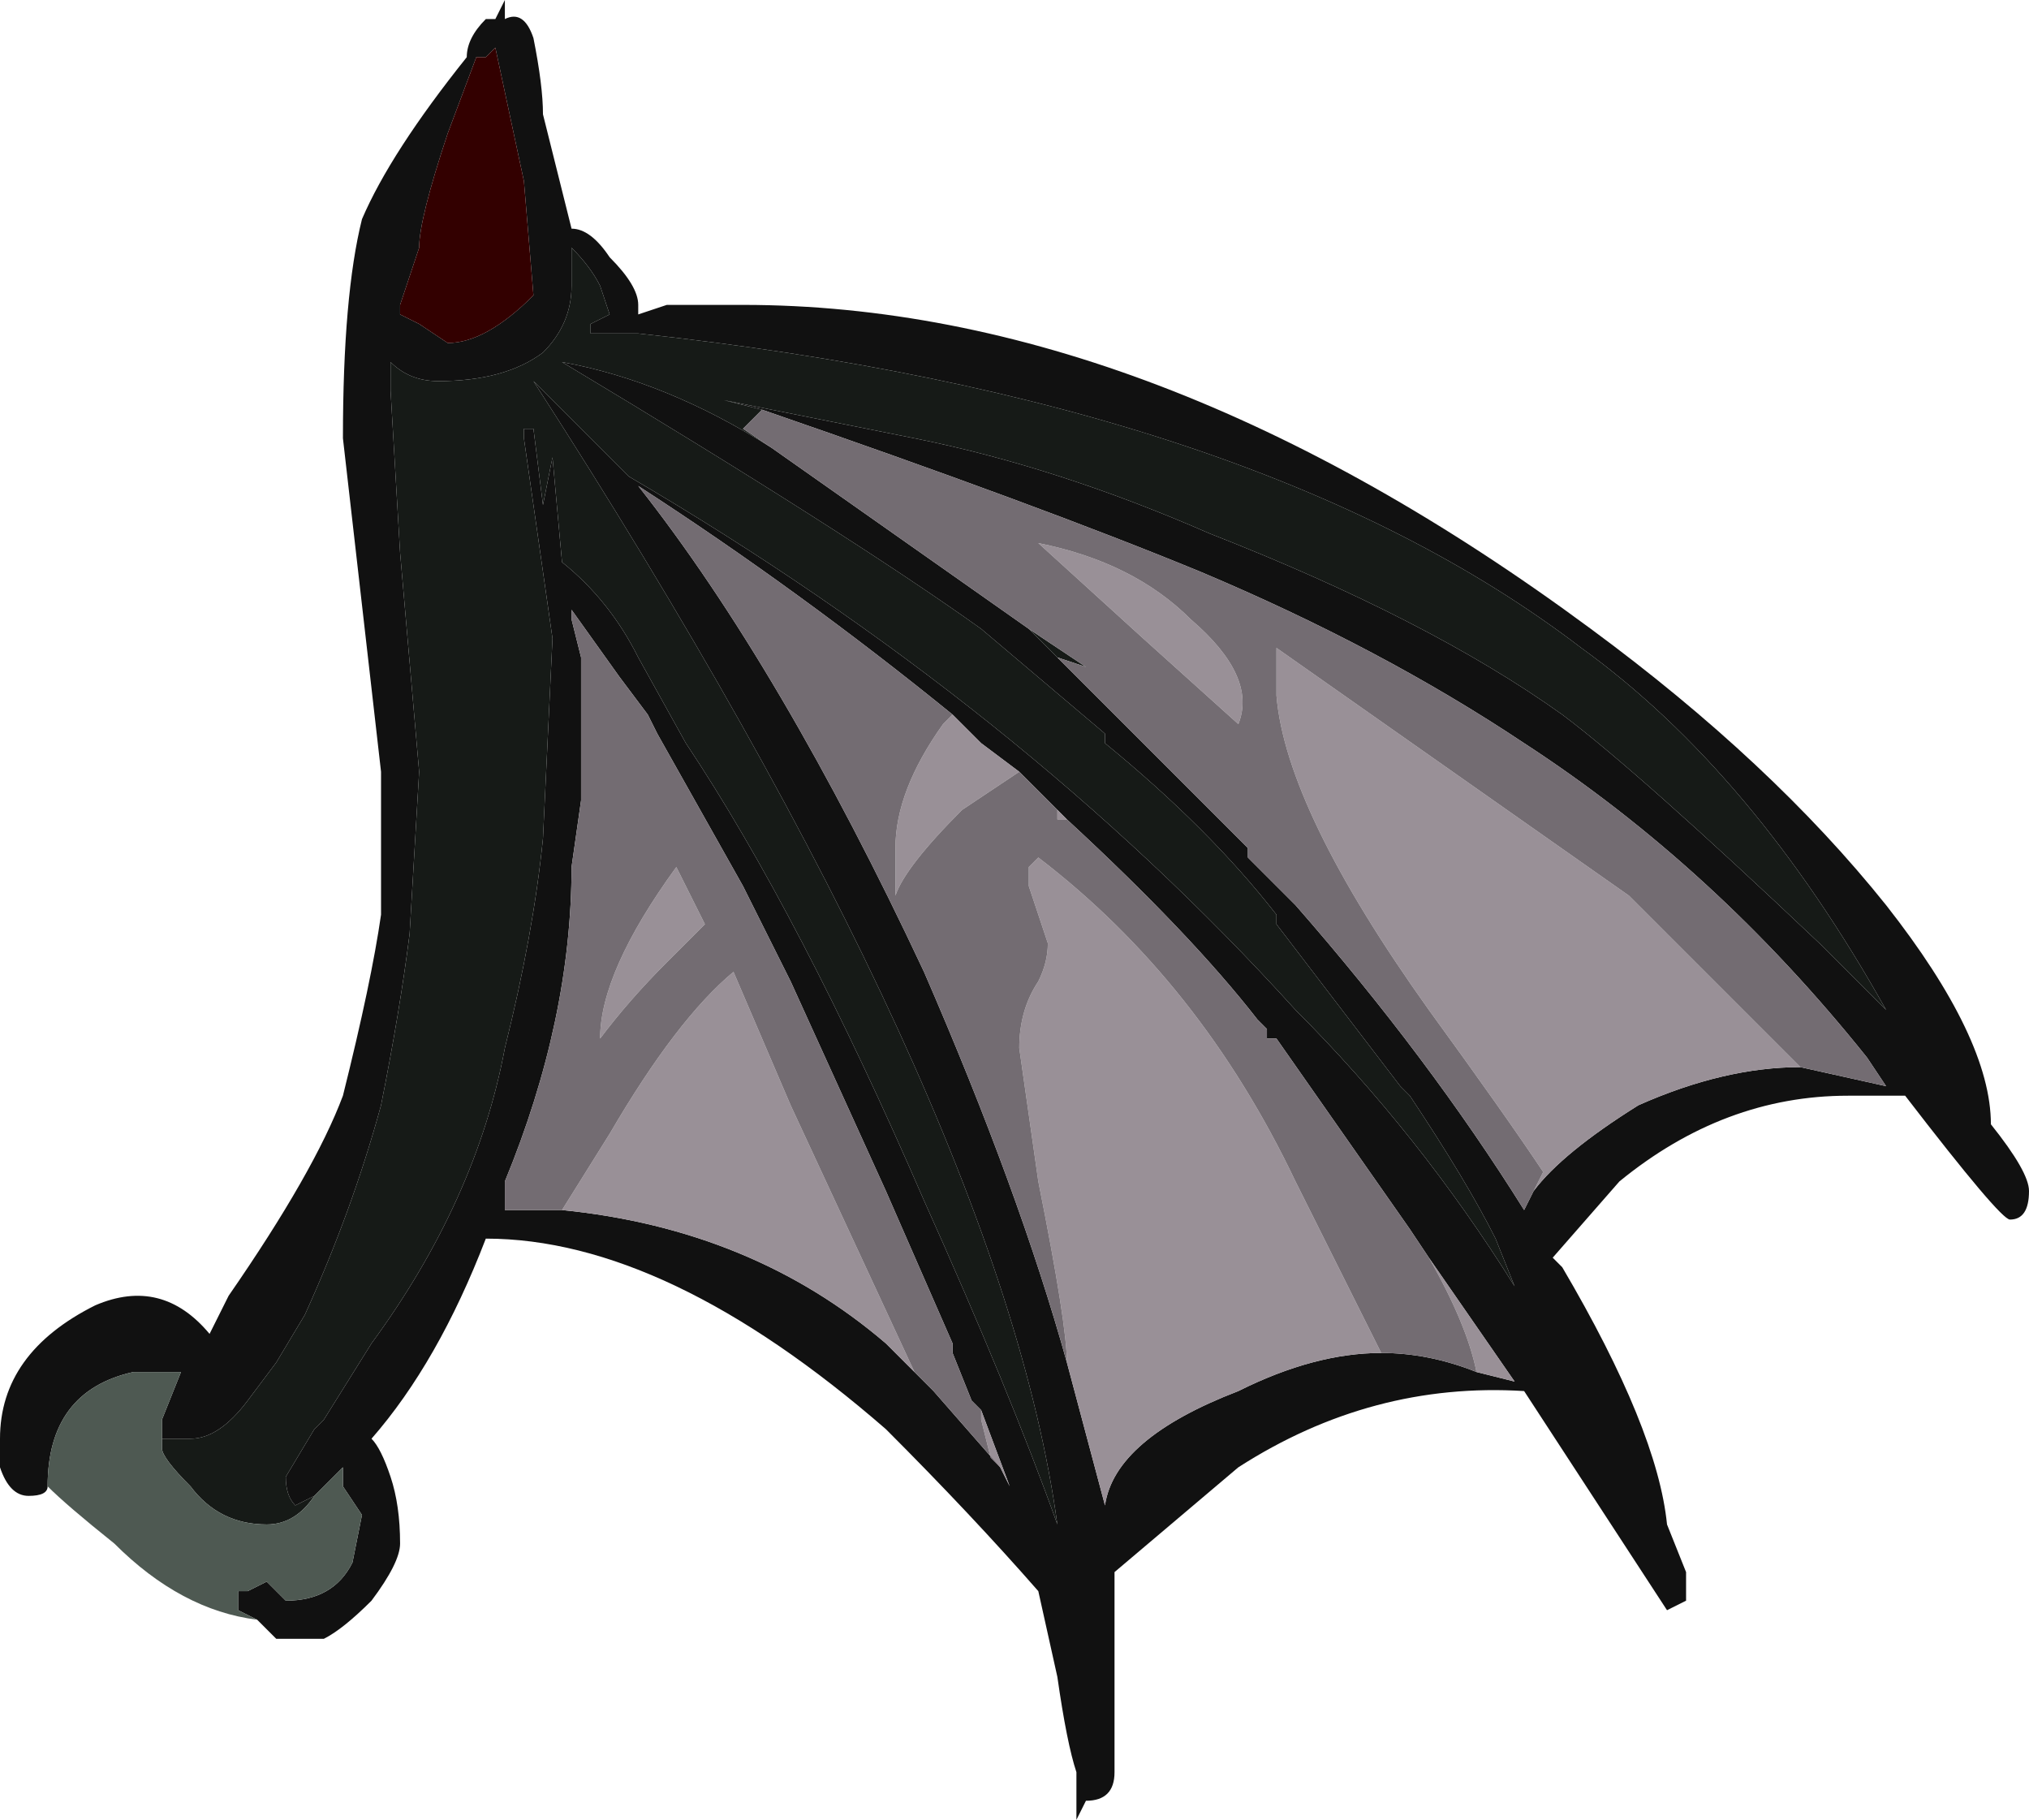 <?xml version="1.0" encoding="UTF-8" standalone="no"?>
<svg xmlns:ffdec="https://www.free-decompiler.com/flash" xmlns:xlink="http://www.w3.org/1999/xlink" ffdec:objectType="frame" height="66.85px" width="74.55px" xmlns="http://www.w3.org/2000/svg">
  <g transform="matrix(1.0, 0.0, 0.0, 1.0, 0.0, 66.85)">
    <use ffdec:characterId="183" height="9.55" transform="matrix(7.0, 0.0, 0.0, 7.0, 0.0, -66.85)" width="10.65" xlink:href="#shape0"/>
  </g>
  <defs>
    <g id="shape0" transform="matrix(1.0, 0.0, 0.0, 1.0, 0.0, 9.55)">
      <path d="M0.25 -1.75 Q0.25 -1.7 0.15 -1.7 0.05 -1.7 0.0 -1.85 L0.0 -2.0 Q0.0 -2.45 0.5 -2.7 0.85 -2.85 1.1 -2.55 L1.2 -2.75 Q1.65 -3.4 1.8 -3.8 1.95 -4.4 2.0 -4.75 L2.0 -5.5 1.8 -7.25 Q1.8 -8.0 1.9 -8.4 2.05 -8.75 2.45 -9.25 2.45 -9.35 2.55 -9.45 L2.6 -9.45 2.65 -9.55 2.65 -9.45 Q2.75 -9.5 2.8 -9.35 2.85 -9.1 2.85 -8.95 L3.0 -8.35 Q3.1 -8.35 3.2 -8.2 3.35 -8.05 3.35 -7.95 L3.35 -7.9 3.5 -7.95 3.9 -7.95 Q6.05 -7.95 8.35 -6.25 9.3 -5.55 9.9 -4.8 10.45 -4.1 10.45 -3.65 10.65 -3.4 10.65 -3.3 10.65 -3.15 10.55 -3.15 10.5 -3.15 10.0 -3.8 L9.7 -3.8 Q9.05 -3.8 8.5 -3.35 L8.15 -2.95 8.2 -2.9 Q8.7 -2.05 8.75 -1.55 L8.85 -1.3 8.85 -1.15 8.75 -1.1 8.0 -2.25 Q7.2 -2.3 6.5 -1.85 L5.85 -1.3 5.85 -0.25 Q5.85 -0.1 5.7 -0.1 L5.65 0.0 5.65 -0.25 Q5.6 -0.4 5.55 -0.75 L5.45 -1.2 Q5.1 -1.6 4.65 -2.05 3.5 -3.05 2.55 -3.05 2.3 -2.4 1.95 -2.0 2.0 -1.95 2.05 -1.8 2.1 -1.65 2.1 -1.45 2.1 -1.35 1.95 -1.15 1.8 -1.0 1.7 -0.95 L1.45 -0.95 Q1.4 -1.0 1.35 -1.05 L1.25 -1.1 1.25 -1.2 1.3 -1.2 1.4 -1.25 1.5 -1.15 Q1.75 -1.15 1.85 -1.35 L1.9 -1.6 1.8 -1.75 1.8 -1.85 1.65 -1.7 1.55 -1.65 Q1.5 -1.7 1.5 -1.8 L1.65 -2.05 1.7 -2.1 1.95 -2.5 Q2.5 -3.25 2.65 -4.05 2.8 -4.65 2.85 -5.15 L2.9 -6.2 2.75 -7.25 2.75 -7.3 2.8 -7.3 2.85 -6.9 2.9 -7.15 2.95 -6.6 Q3.2 -6.4 3.35 -6.1 L3.6 -5.65 Q4.2 -4.75 4.85 -3.25 5.3 -2.25 5.55 -1.55 5.25 -3.75 2.8 -7.55 L3.3 -7.05 Q5.35 -5.85 6.8 -4.25 7.45 -3.6 7.95 -2.8 L7.85 -3.05 Q7.7 -3.35 7.4 -3.8 L7.35 -3.85 6.7 -4.7 6.7 -4.75 Q6.35 -5.2 5.8 -5.65 L5.8 -5.7 5.15 -6.25 Q4.45 -6.75 2.95 -7.65 3.5 -7.55 4.05 -7.2 L5.4 -6.25 5.6 -6.05 6.55 -5.1 6.55 -5.05 6.8 -4.8 Q7.5 -4.0 8.0 -3.2 L8.05 -3.3 Q8.2 -3.5 8.6 -3.75 9.05 -3.95 9.45 -3.95 L9.9 -3.85 9.8 -4.0 Q9.0 -5.0 8.0 -5.65 7.25 -6.15 6.3 -6.55 5.45 -6.9 4.0 -7.4 L3.8 -7.45 4.8 -7.25 Q5.55 -7.1 6.35 -6.75 7.5 -6.3 8.2 -5.8 8.6 -5.5 9.55 -4.6 L9.9 -4.25 Q9.2 -5.5 8.3 -6.15 6.6 -7.45 3.35 -7.8 L3.1 -7.8 3.1 -7.85 3.2 -7.9 3.15 -8.05 Q3.1 -8.15 3.0 -8.25 L3.0 -8.05 Q3.0 -7.85 2.85 -7.7 2.65 -7.55 2.3 -7.55 2.15 -7.55 2.05 -7.65 L2.05 -7.5 2.1 -6.65 2.2 -5.5 2.15 -4.65 Q2.1 -4.25 2.0 -3.75 1.85 -3.2 1.6 -2.65 L1.45 -2.4 1.3 -2.2 Q1.15 -2.0 1.0 -2.0 L0.85 -2.0 0.85 -2.1 0.95 -2.35 0.7 -2.35 Q0.25 -2.25 0.25 -1.75 M3.35 -7.0 L3.3 -7.05 3.35 -7.0 Q4.1 -6.05 4.85 -4.45 5.35 -3.3 5.6 -2.4 L5.8 -1.65 Q5.85 -2.0 6.5 -2.25 6.9 -2.45 7.25 -2.45 7.5 -2.45 7.75 -2.35 L7.95 -2.3 7.5 -2.95 7.4 -3.1 6.7 -4.1 6.65 -4.1 6.65 -4.15 6.6 -4.2 Q6.25 -4.65 5.6 -5.25 L5.55 -5.3 5.35 -5.5 5.15 -5.65 5.0 -5.8 Q4.2 -6.45 3.35 -7.0 M2.6 -9.3 L2.55 -9.25 2.5 -9.25 2.35 -8.85 Q2.2 -8.4 2.2 -8.25 L2.1 -7.95 2.1 -7.9 2.2 -7.85 2.35 -7.75 Q2.55 -7.75 2.8 -8.0 L2.75 -8.6 2.6 -9.3 M3.0 -6.35 L3.0 -6.3 3.05 -6.1 3.05 -5.35 3.0 -5.0 Q3.0 -4.2 2.65 -3.35 L2.65 -3.2 2.95 -3.2 Q3.95 -3.1 4.65 -2.5 L4.9 -2.25 5.25 -1.85 5.3 -1.75 5.15 -2.15 5.1 -2.2 5.0 -2.45 5.0 -2.5 4.65 -3.3 4.15 -4.4 3.9 -4.9 3.45 -5.7 3.4 -5.8 3.25 -6.0 3.0 -6.35" fill="#111111" fill-rule="evenodd" stroke="none"/>
      <path d="M0.85 -2.0 L1.0 -2.0 Q1.15 -2.0 1.3 -2.2 L1.45 -2.4 1.6 -2.65 Q1.85 -3.2 2.0 -3.75 2.1 -4.25 2.15 -4.65 L2.2 -5.5 2.1 -6.65 2.05 -7.5 2.05 -7.65 Q2.15 -7.55 2.3 -7.55 2.65 -7.55 2.85 -7.7 3.0 -7.85 3.0 -8.05 L3.0 -8.25 Q3.1 -8.15 3.15 -8.05 L3.2 -7.9 3.1 -7.85 3.1 -7.8 3.35 -7.8 Q6.6 -7.45 8.3 -6.15 9.2 -5.5 9.9 -4.25 L9.55 -4.6 Q8.6 -5.5 8.2 -5.8 7.5 -6.3 6.35 -6.75 5.55 -7.1 4.8 -7.25 L3.8 -7.45 4.0 -7.4 Q3.95 -7.35 3.9 -7.3 L4.05 -7.2 Q3.5 -7.55 2.95 -7.65 4.45 -6.75 5.15 -6.25 L5.8 -5.7 5.8 -5.65 Q6.35 -5.2 6.7 -4.75 L6.7 -4.7 7.35 -3.85 7.4 -3.8 Q7.7 -3.35 7.85 -3.05 L7.95 -2.8 Q7.45 -3.6 6.8 -4.25 5.35 -5.85 3.3 -7.05 L2.8 -7.55 Q5.25 -3.75 5.55 -1.55 5.3 -2.25 4.85 -3.25 4.2 -4.75 3.6 -5.65 L3.35 -6.1 Q3.2 -6.4 2.95 -6.6 L2.9 -7.15 2.85 -6.9 2.8 -7.3 2.75 -7.3 2.75 -7.25 2.9 -6.2 2.85 -5.15 Q2.8 -4.65 2.65 -4.05 2.5 -3.25 1.95 -2.5 L1.7 -2.1 1.65 -2.05 1.5 -1.8 Q1.5 -1.7 1.55 -1.65 L1.65 -1.7 Q1.55 -1.55 1.4 -1.55 1.15 -1.55 1.0 -1.75 0.85 -1.9 0.85 -1.95 L0.85 -2.0 M5.6 -6.05 L5.4 -6.25 5.7 -6.05 5.55 -6.1 5.6 -6.05" fill="#161a17" fill-rule="evenodd" stroke="none"/>
      <path d="M9.45 -3.95 Q9.05 -3.95 8.6 -3.75 8.2 -3.5 8.05 -3.3 L8.1 -3.4 Q7.9 -3.7 7.5 -4.25 6.75 -5.3 6.7 -5.9 L6.7 -6.15 8.55 -4.85 9.45 -3.95 M3.3 -7.05 L3.35 -7.0 3.3 -7.05 M5.0 -5.8 L5.15 -5.65 5.35 -5.5 5.05 -5.3 Q4.75 -5.0 4.7 -4.85 4.7 -4.95 4.7 -5.1 4.7 -5.4 4.95 -5.75 L5.0 -5.8 M5.55 -5.3 L5.6 -5.25 5.55 -5.25 5.55 -5.3 M7.5 -2.95 L7.95 -2.3 7.75 -2.35 Q7.7 -2.6 7.5 -2.95 M7.25 -2.45 Q6.9 -2.45 6.5 -2.25 5.85 -2.0 5.8 -1.65 L5.6 -2.4 Q5.6 -2.6 5.45 -3.35 L5.35 -4.05 Q5.35 -4.25 5.45 -4.4 5.5 -4.5 5.5 -4.6 L5.4 -4.9 Q5.4 -4.95 5.4 -5.0 L5.45 -5.05 Q6.3 -4.4 6.8 -3.35 L7.25 -2.45 M5.45 -6.7 Q5.95 -6.6 6.25 -6.3 6.6 -6.0 6.5 -5.75 L6.0 -6.2 5.45 -6.7 M3.0 -6.3 L3.0 -6.35 3.0 -6.3 M5.15 -2.15 L5.3 -1.75 5.25 -1.85 5.2 -1.9 5.15 -2.1 5.15 -2.15 M4.9 -2.25 L4.65 -2.5 Q3.95 -3.1 2.95 -3.2 L3.2 -3.6 Q3.55 -4.2 3.85 -4.45 L4.15 -3.75 4.8 -2.35 4.9 -2.25 M3.15 -4.1 Q3.15 -4.45 3.55 -5.0 L3.7 -4.7 3.5 -4.5 Q3.3 -4.3 3.15 -4.1" fill="#999097" fill-rule="evenodd" stroke="none"/>
      <path d="M4.0 -7.4 Q5.45 -6.9 6.3 -6.55 7.25 -6.15 8.0 -5.65 9.0 -5.0 9.8 -4.0 L9.9 -3.85 9.45 -3.95 8.55 -4.85 6.7 -6.15 6.7 -5.9 Q6.75 -5.3 7.5 -4.25 7.9 -3.7 8.1 -3.4 L8.05 -3.3 8.0 -3.2 Q7.5 -4.0 6.8 -4.8 L6.55 -5.05 6.55 -5.1 5.6 -6.05 5.55 -6.1 5.7 -6.05 5.4 -6.25 4.05 -7.2 3.9 -7.3 Q3.95 -7.35 4.0 -7.4 M3.35 -7.0 Q4.2 -6.45 5.0 -5.8 L4.95 -5.75 Q4.7 -5.4 4.7 -5.1 4.7 -4.95 4.7 -4.85 4.75 -5.0 5.05 -5.3 L5.35 -5.5 5.55 -5.3 5.55 -5.25 5.6 -5.25 Q6.25 -4.65 6.6 -4.2 L6.65 -4.15 6.65 -4.1 6.7 -4.1 7.4 -3.1 7.5 -2.95 Q7.7 -2.6 7.75 -2.35 7.5 -2.45 7.25 -2.45 L6.8 -3.35 Q6.3 -4.4 5.45 -5.05 L5.4 -5.0 Q5.4 -4.95 5.4 -4.9 L5.5 -4.6 Q5.5 -4.5 5.45 -4.4 5.35 -4.25 5.35 -4.05 L5.45 -3.35 Q5.6 -2.6 5.6 -2.4 5.35 -3.3 4.85 -4.45 4.1 -6.05 3.35 -7.0 M5.45 -6.7 L6.0 -6.2 6.5 -5.75 Q6.6 -6.0 6.25 -6.3 5.95 -6.6 5.45 -6.7 M3.0 -6.3 L3.0 -6.35 3.25 -6.0 3.4 -5.8 3.45 -5.7 3.9 -4.9 4.15 -4.4 4.65 -3.3 5.0 -2.5 5.0 -2.45 5.1 -2.2 5.15 -2.15 5.15 -2.1 5.2 -1.9 5.25 -1.85 4.9 -2.25 4.8 -2.35 4.15 -3.75 3.85 -4.45 Q3.55 -4.2 3.2 -3.6 L2.95 -3.2 2.65 -3.2 2.65 -3.35 Q3.0 -4.2 3.0 -5.0 L3.05 -5.35 3.05 -6.1 3.0 -6.3 M3.15 -4.1 Q3.3 -4.3 3.5 -4.5 L3.7 -4.7 3.55 -5.0 Q3.15 -4.45 3.15 -4.1" fill="#736c72" fill-rule="evenodd" stroke="none"/>
      <path d="M2.6 -9.3 L2.75 -8.6 2.8 -8.0 Q2.55 -7.75 2.35 -7.75 L2.2 -7.85 2.1 -7.9 2.1 -7.95 2.2 -8.25 Q2.2 -8.4 2.35 -8.85 L2.5 -9.25 2.55 -9.25 2.6 -9.3" fill="#330000" fill-rule="evenodd" stroke="none"/>
      <path d="M1.35 -1.05 Q0.95 -1.1 0.6 -1.45 0.35 -1.65 0.25 -1.75 0.25 -2.25 0.7 -2.35 L0.95 -2.35 0.85 -2.1 0.85 -2.0 0.85 -1.95 Q0.85 -1.9 1.0 -1.75 1.15 -1.55 1.4 -1.55 1.55 -1.55 1.65 -1.7 L1.8 -1.85 1.8 -1.75 1.9 -1.6 1.85 -1.35 Q1.75 -1.15 1.5 -1.15 L1.4 -1.25 1.3 -1.2 1.25 -1.2 1.25 -1.1 1.35 -1.05" fill="#4e5952" fill-rule="evenodd" stroke="none"/>
    </g>
  </defs>
</svg>
